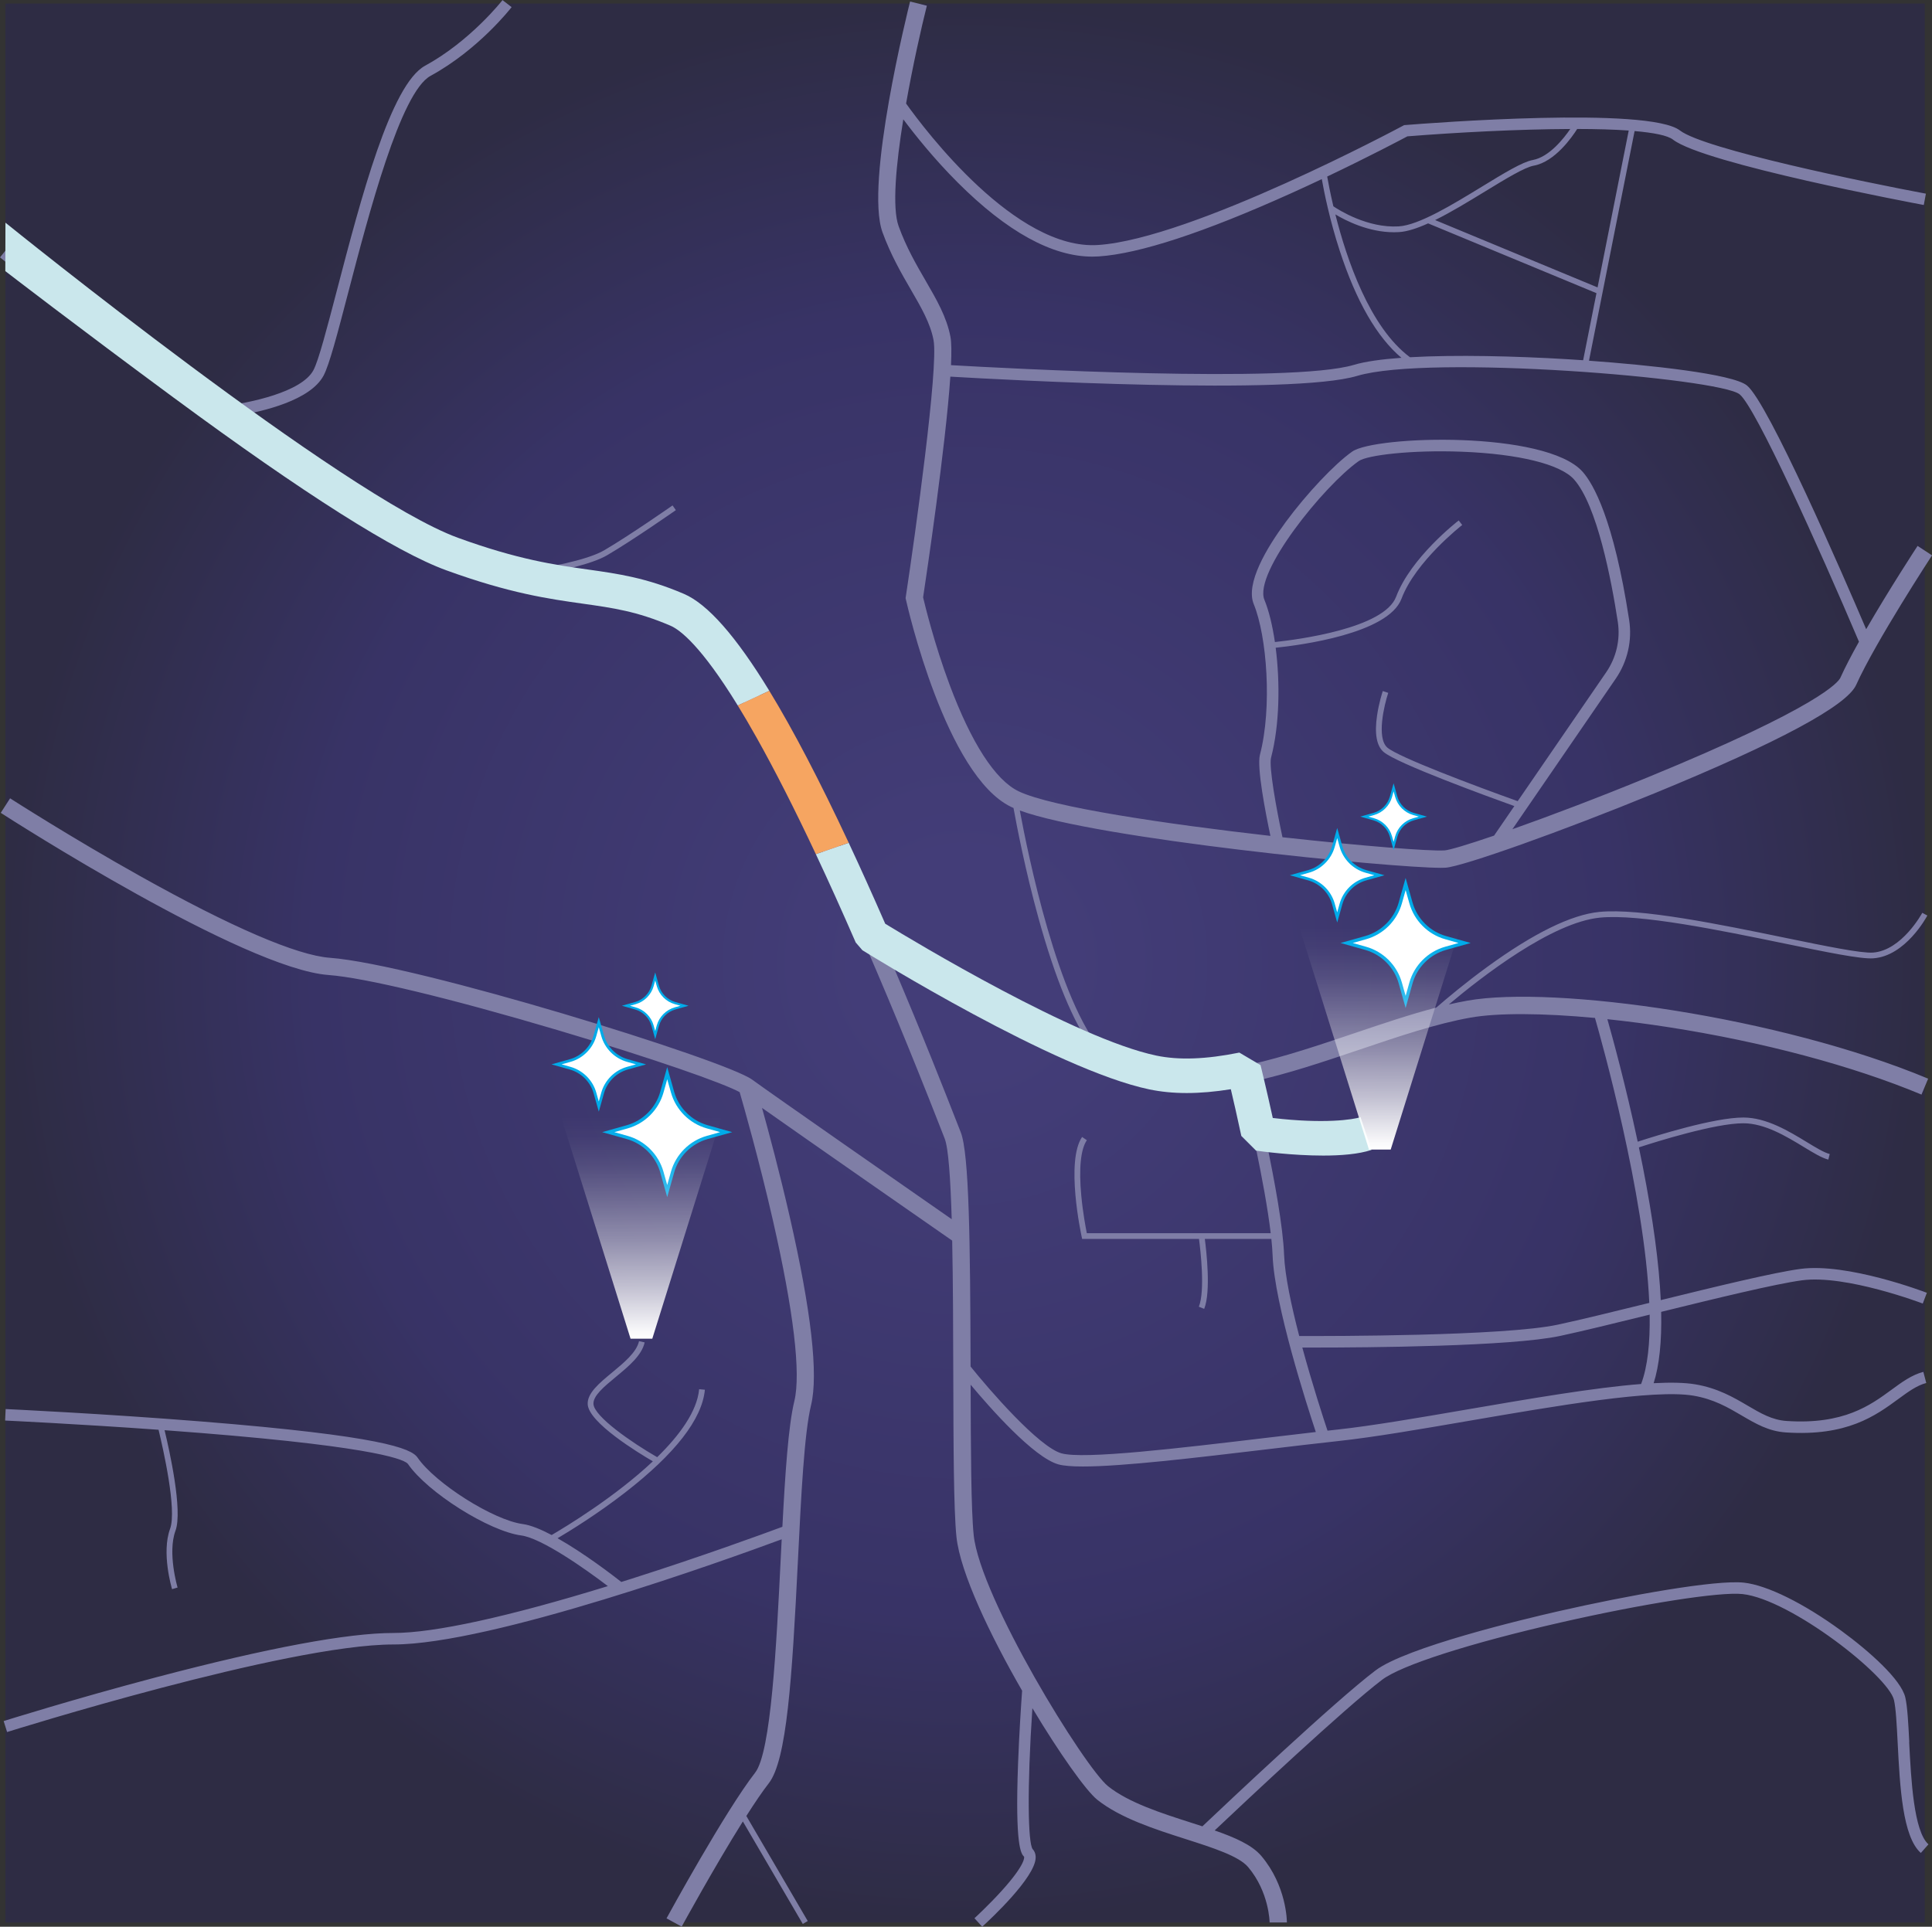 <?xml version="1.0" encoding="UTF-8"?><svg xmlns="http://www.w3.org/2000/svg" xmlns:xlink="http://www.w3.org/1999/xlink" viewBox="0 0 1006.59 1004.05"><rect x="0" y="0" width="1006.59" height="1004.05" fill="#333333" stroke="none"/><defs><style>.g{fill:url(#e);}.h{fill:url(#d);}.i{fill:url(#f);}.j{fill:#00abe9;}.k{fill:#f6a561;}.l{fill:#fff;}.m{fill:#7f7ea6;}.n{fill:#cae7ec;}</style><radialGradient id="d" cx="502.82" cy="501.84" fx="502.82" fy="501.84" r="500" gradientTransform="matrix(1, 0, 0, 1, 0, 0)" gradientUnits="userSpaceOnUse"><stop offset=".11" stop-color="#433d78"/><stop offset=".68" stop-color="#383366"/><stop offset="1" stop-color="#2e2c44"/></radialGradient><linearGradient id="e" x1="718.88" y1="599.04" x2="718.88" y2="483.49" gradientTransform="matrix(1, 0, 0, 1, 0, 0)" gradientUnits="userSpaceOnUse"><stop offset="0" stop-color="#fff"/><stop offset="0" stop-color="#fff"/><stop offset=".03" stop-color="#fff" stop-opacity=".97"/><stop offset=".24" stop-color="#fff" stop-opacity=".68"/><stop offset=".44" stop-color="#fff" stop-opacity=".44"/><stop offset=".63" stop-color="#fff" stop-opacity=".25"/><stop offset=".78" stop-color="#fff" stop-opacity=".11"/><stop offset=".91" stop-color="#fff" stop-opacity=".03"/><stop offset="1" stop-color="#fff" stop-opacity="0"/></linearGradient><linearGradient id="f" x1="334.17" y1="697.6" x2="334.17" y2="582.05" xlink:href="#e"/></defs><g id="a"/><g id="b"><g id="c"><rect class="h" x="2.82" y="1.84" width="1000" height="1000"/><path class="m" d="M994.75,907.82c-.51-9.88-.95-18.41-2.07-23.27-2.13-9.25-18.72-24.09-33.53-34.89-19.59-14.29-38.49-23.6-50.56-24.93-14.56-1.59-60.34,6.62-96.73,14.92-18.3,4.18-79.26,18.74-95.3,30.9-21.15,16.03-77.3,69.03-90.1,81.16-1.98-.65-4.01-1.3-6.07-1.96-15.17-4.86-32.36-10.36-43.07-18.93-12.24-9.79-66.62-98.1-70.02-130.9-1.36-13.09-1.5-44.41-1.59-78.34,10.38,12.42,32.83,37.84,45.65,41.5,2.74,.78,7.15,1.12,12.87,1.12,20.75,0,58.63-4.52,95.53-8.91,13.51-1.61,26.28-3.13,37.87-4.39,18.16-1.97,42.3-6.12,67.85-10.52,45.08-7.75,96.18-16.54,116.73-13.1,10.64,1.78,18.06,6.13,25.24,10.35,7.2,4.23,14,8.22,22.96,8.82,31.95,2.13,46.75-8.71,58.64-17.42,5.17-3.79,9.63-7.06,14.55-8.34l-1.52-5.8c-6.02,1.57-11.15,5.33-16.57,9.31-11.11,8.14-24.91,18.26-54.69,16.28-7.54-.5-13.46-3.98-20.32-8.01-7.29-4.28-15.55-9.13-27.29-11.09-5.54-.93-12.93-1.05-21.65-.59,2.95-9.26,4.26-21.67,3.92-37.17,28.52-7.01,59.66-14.6,73.35-16.44,22.89-3.08,62.54,11.95,62.94,12.11l2.14-5.6c-1.68-.64-41.48-15.73-65.88-12.45-13.83,1.86-43.29,9.02-72.76,16.26-.89-19.05-4.01-42.31-9.38-69.66-.66-3.35-1.33-6.66-2.02-9.93,9.2-3,39.67-12.56,54.42-12.56,11.16,0,22.45,6.86,31.52,12.38,5.04,3.07,9.4,5.71,12.76,6.55l.73-2.91c-2.92-.73-7.1-3.27-11.93-6.21-9.39-5.71-21.08-12.81-33.08-12.81-15.22,0-45.35,9.44-55.04,12.6-6.28-29.51-13.19-54.65-15.8-63.84,10.22,1.07,20.91,2.46,31.84,4.16,48.97,7.61,95.79,20.09,131.82,35.13l3.47-8.3c-77.43-32.33-194.58-48.68-239.95-40.67-3.22,.57-6.48,1.25-9.79,2.01,17.27-14.55,53.74-42.84,78.81-45.26,20.74-2,62.34,6.56,95.77,13.43,22.35,4.6,40.02,8.25,46.57,7.78,16.76-1.16,27.72-21.44,28.18-22.3l-2.65-1.41c-.1,.2-10.64,19.67-25.74,20.72-6.17,.41-24.51-3.35-45.76-7.72-33.63-6.92-75.48-15.53-96.67-13.48-14.62,1.42-34.28,11.05-58.44,28.63-11.27,8.2-20.93,16.31-26.58,21.22-13.55,3.53-27.8,8.33-42.63,13.35-36.29,12.26-73.81,24.93-103.47,18.73-7.95-1.66-17.38-4.8-27.56-8.86-23.44-26.11-39.18-103.47-43.34-125.92,40.68,14.92,193.35,29.88,219.43,29.88,.98,0,1.78-.02,2.39-.06,9.08-.64,60.88-19.08,108.67-38.7,64.95-26.66,100.37-45.7,105.27-56.59,10.07-22.38,39.22-67.03,39.52-67.48l-7.53-4.93c-.84,1.28-14.83,22.71-26.79,43.41-12.07-28.26-50.95-117.88-62.09-126.99-7.43-6.08-51.07-10.67-82.32-12.92l23.76-119.67c9.99,.86,17.19,2.28,19.99,4.45,16.25,12.58,126.01,33.19,130.68,34.07l1.1-5.9c-31.38-5.86-115.56-23.2-128.11-32.91-16.31-12.63-130.18-3.89-143.11-2.85l-.63,.05-.55,.3c-1.09,.59-109.89,58.89-158.9,62.16-42.83,2.86-90.07-59.78-100.03-73.72,3.57-20.21,8.02-39.85,10.82-50.97l-8.73-2.2c-.97,3.85-23.67,94.69-14.38,120.26,4.29,11.8,9.84,21.38,14.74,29.83,5.48,9.45,10.21,17.61,11.86,26.39,2.63,14.04-9.53,101.17-14.44,133.57l-.13,.83,.18,.82c.84,3.73,20.86,91.61,54.8,108,.39,.19,.82,.38,1.25,.57,1.7,9.41,6.2,32.76,13.02,57.41,8.76,31.65,18.09,54.23,27.84,67.46-45.15-18.98-101.71-53.36-110.54-58.79-6.27-14.37-12.95-29.25-19.85-43.96-36.03-76.81-63.26-118.31-83.25-126.88-19.09-8.18-32.9-10.13-48.89-12.38-7.96-1.12-16.41-2.31-26.33-4.41,12.18-2.07,28.27-5.5,36.25-10.15,13.29-7.76,35.6-23.35,35.83-23.51l-1.72-2.46c-.22,.16-22.43,15.68-35.62,23.38-9.22,5.38-30.8,9.18-42.64,10.95-9.77-2.38-20.97-5.67-34.33-10.53-25.39-9.23-70.58-39.07-114.38-70.52,13.89-2.29,38.28-8.05,45.16-20.95,3-5.63,7.29-22.05,12.72-42.84,10.9-41.74,27.38-104.81,43-113.34,24.82-13.54,41.54-34.91,42.24-35.81l-4.74-3.67c-.16,.21-16.68,21.3-40.37,34.22-17.9,9.76-33.44,69.27-45.93,117.09-5.12,19.6-9.54,36.53-12.21,41.53-6.13,11.5-33.33,17.07-46.85,18.74C59.37,170.24,6.59,127.88,5.64,127.11l-5.64,7.01c7.05,5.67,173.34,139.14,234.73,161.47,32.66,11.88,52.7,14.7,70.38,17.19,15.35,2.16,28.61,4.03,46.6,11.74,27,11.57,77.41,107.52,138.3,263.24,.97,2.47,1.7,4.35,2.17,5.54,1.97,4.95,3.05,21.12,3.67,42.04-22.97-15.98-92.93-64.67-103.99-72.75-14.11-10.3-175.13-60.18-220-63.48-17.14-1.26-51.3-15.96-98.77-42.52-36.2-20.25-67.51-40.38-67.83-40.58l-4.87,7.57c5.15,3.32,126.64,81.27,170.81,84.51,18.77,1.38,63.33,12.1,119.19,28.67,50.59,15.01,86.73,27.8,94.98,32.37,2.02,6.95,10.12,35.3,17.31,66.76,10.8,47.25,14.67,79.84,11.18,94.23-3.14,12.96-4.78,37.71-6.23,65.51-10.16,3.77-42.2,15.49-78.68,27.09-1.76,.56-3.5,1.11-5.24,1.65-4.43-3.48-19.4-14.99-33.22-22.78,6.59-3.9,20.76-12.63,35.02-23.68,26.27-20.34,40.31-38.41,41.74-53.71l-2.99-.28c-1.08,11.59-10.19,24.01-21.86,35.43-13.06-7.5-32.84-21.15-33.2-27.71-.24-4.29,5.52-9.05,11.62-14.09,6.65-5.5,13.53-11.19,15.06-18.01l-2.93-.66c-1.31,5.82-7.79,11.18-14.05,16.36-6.7,5.54-13.02,10.77-12.7,16.57,.53,9.54,26.33,25.26,33.95,29.7-19.6,18.48-45.15,33.97-52.73,38.4-5.64-2.98-10.93-5.16-15.04-5.71-15.31-2.05-45.56-21.17-54.86-34.68-3.3-4.79-19.03-11.26-112.12-18.74-51.26-4.12-101.95-6.49-102.45-6.51l-.28,5.99c.43,.02,37.33,1.74,79.94,4.8,2.27,9.38,9.65,41.69,6.01,51.59-4.58,12.46,.8,30.71,1.03,31.48l2.87-.86c-.05-.18-5.33-18.07-1.09-29.59,3.85-10.47-3.11-41.73-5.68-52.39,6.28,.46,12.67,.94,19.07,1.46,94.76,7.61,106.43,14.3,107.75,16.17,10.18,14.79,42.16,34.97,59,37.22,10.6,1.42,33.13,17.24,45.13,26.4-51.9,15.99-90.38,24.42-111.71,24.42-23.87,0-65.32,7.73-123.21,22.98-43,11.33-79.52,22.81-79.88,22.92l1.8,5.72c1.45-.46,145.47-45.63,201.29-45.63,51.14,0,173.75-44.25,202.28-54.81-.17,3.42-.34,6.87-.52,10.35-2.22,44.79-4.98,100.54-13.31,111.26-15.67,20.15-44.93,73.65-46.17,75.92l7.9,4.31c.22-.41,17.05-31.18,31.87-54.81l31.22,53.41,2.59-1.51-32-54.75c4.29-6.74,8.34-12.74,11.69-17.04,9.38-12.06,12.11-53.89,15.2-116.34,1.68-33.94,3.27-66,6.83-80.71,3.87-15.96,.12-49.05-11.15-98.35-5.19-22.71-10.86-43.82-14.4-56.55,26.26,18.52,87.24,60.93,99.08,69.16,.45,21.78,.51,47.02,.57,69.74,.09,36.19,.18,70.38,1.65,84.61,1.94,18.72,17.59,51.35,34.21,80.19-.49,6.79-1.52,22.22-2.11,37.96-1.63,43.55,1.62,46.99,3.15,48.6,.01,.03,1.19,3.46-11.51,17.54-6.89,7.64-14.28,14.41-14.36,14.47l4.04,4.43c4.58-4.18,27.46-25.57,27.85-35.86,.09-2.33-.84-3.82-1.59-4.61-2.39-3.29-2.95-31.19-.12-73.42,14.12,23.56,27.96,43.04,33.77,47.69,12.01,9.61,30.04,15.38,45.95,20.48,14.32,4.58,27.84,8.91,32.68,14.63,11,13,11.21,28.73,11.21,28.87h9c0-.77-.15-19.09-13.34-34.68-4.76-5.62-13.55-9.54-24.29-13.27,16.08-15.2,67.74-63.74,87.28-78.55,10.03-7.6,45.67-19.03,93.01-29.83,43.21-9.86,83.07-16.08,94.74-14.8,25.03,2.74,76,42.67,78.89,55.2,1,4.35,1.43,12.64,1.92,22.23,1.18,22.98,2.52,49.02,12.07,57.48l3.98-4.49c-7.67-6.79-9.05-33.67-10.06-53.3Zm-242.25-464.67c-7.26,.5-43.16-2.31-84.32-6.86-3.21-14.92-7.16-36.81-5.94-41.47,4.48-17.17,4.73-39.13,2.4-57.28,12.58-1.3,58.69-7.28,65.56-25.55,7.32-19.46,31.39-38.22,31.63-38.41l-1.83-2.37c-1.02,.79-24.98,19.47-32.6,39.73-6.21,16.51-51.19,22.36-63.16,23.63-1.29-8.73-3.17-16.41-5.47-22.01-5.73-13.96,30.94-59.48,49.18-72.31,4.39-3.09,27.49-5.85,53.62-4.86,29.59,1.12,51.46,6.52,58.51,14.44,12.01,13.51,19.44,52.25,22.8,74.13,1.42,9.26-.73,18.62-6.04,26.37l-46.1,67.16c-22.36-7.99-62.12-22.94-67.9-27.9-5.78-4.95-1.64-22.27,.45-28.53l-2.85-.95c-.08,.25-2.01,6.06-2.99,12.82-1.38,9.43-.22,15.8,3.44,18.94,6.98,5.98,54.87,23.43,68.1,28.18l-10.57,15.4c-13.83,4.73-23.28,7.54-25.9,7.72Zm72.32-255.43c-2.87-.2-5.62-.38-8.19-.53-26.96-1.62-58.21-2.39-82.01-1.03-21-15.57-32.99-51.03-38.88-74.43,5.51,3.31,17.31,9.3,30.59,9.3,.85,0,1.71-.02,2.56-.08,4.27-.25,9.49-1.98,15.17-4.54l87.71,36.36-6.94,34.95Zm-3.09-120.51c9.95,.02,19.12,.26,26.85,.81l-16.23,81.75-84.64-35.09c8.38-4.13,17.51-9.71,26.04-14.92,10.57-6.46,20.54-12.56,25.39-13.44,10.99-2,19.99-14.99,22.6-19.12Zm-88.49,3.84c25.28-2.01,57.66-3.73,84.88-3.83-3.33,4.86-10.95,14.6-19.53,16.16-5.39,.98-15.13,6.93-26.41,13.83-15.44,9.43-32.93,20.13-43.48,20.76-16.22,.95-31.17-8.54-34-10.46-1.64-6.95-2.68-12.46-3.22-15.51,21.91-10.42,38.55-19.23,41.76-20.94Zm-250.96,75.26c-4.94-8.52-10.05-17.33-14.07-28.39-3.5-9.63-1.37-32.34,2.42-55.75,5.83,7.81,15.91,20.52,28.36,32.95,25.66,25.64,49.24,38.61,70.17,38.61,1.11,0,2.21-.04,3.3-.11,21.19-1.41,54.81-12.44,99.93-32.77,5.63-2.54,11.08-5.06,16.28-7.52,1.15,6.49,4.06,21.14,9.32,37.27,8.58,26.33,19.38,45.08,32.16,55.85-10.29,.74-18.92,1.93-24.79,3.69-32.7,9.8-182.1,1.74-209.88,.14,.31-6.66,.26-11.83-.28-14.72-1.93-10.31-7.27-19.51-12.92-29.25Zm12.38,210.27c-7.89-21.17-12.73-41.1-13.71-45.3,1.85-12.26,11.76-78.89,14.19-115.01,28.5,1.67,177.86,9.83,211.95-.39,37.68-11.29,188.87,1.1,199.29,9.62,8.41,6.88,41.26,79.67,62.16,128.9-3.83,6.85-7.25,13.37-9.67,18.75-.99,2.2-10.48,15.02-100.48,51.96-26.24,10.77-51.23,20.21-70.42,27l53.81-78.39c6.18-9.01,8.68-19.9,7.02-30.67-8.06-52.51-18.65-70.91-24.24-77.21-19.2-21.6-108.17-18.87-120.06-10.51-9.15,6.44-23.72,21.88-34.64,36.72-10.02,13.61-21.04,32.09-16.64,42.78,6.84,16.66,9.67,53.76,3.22,78.48-1.71,6.56,2.96,30.47,5.46,42.28-53.62-6.09-114.01-14.95-131.21-23.25-12.16-5.87-24.62-25.15-36.03-55.75Zm360.38,364.63c-24.74,1.94-58.04,7.67-90.59,13.26-25.46,4.38-49.51,8.51-67.48,10.47-1.75,.19-3.52,.39-5.32,.59-2.06-6.17-7.89-24.05-13.13-43.31,1.61,0,3.67,0,6.1,0,27.41,0,102.41-.52,128.28-6.07,11.56-2.48,28.52-6.63,46.59-11.08,.24,14.44-1.01,27.03-4.45,36.13Zm-146.48-174.31c20.57-6.95,40-13.51,57.6-16.62,14.22-2.51,37.54-2.37,64.84,.18,3.3,11.48,25.85,91.64,28.29,148.49-18.49,4.55-35.92,8.83-47.66,11.34-28.06,6.01-119.08,5.97-134.72,5.92-4.08-15.66-7.47-31.52-7.88-42.17-.57-14.85-4.95-38.68-9.17-58.76,6.04,.73,18.44,2.03,30.48,2.03,8.47,0,16.76-.64,22.53-2.57l-.95-2.85c-13.72,4.58-43.7,1.39-52.73,.28-2.62-12.29-5.11-22.85-6.48-28.57,18.28-4.01,37.22-10.41,55.85-16.7Zm-208.02,43.08c-.47-1.18-1.2-3.04-2.16-5.49-5.31-13.59-17.87-45.71-33.88-83.14,27.96,16.71,97.18,56.46,135.87,64.56,14.39,3.01,30.12,2.03,46.46-1.1,3.07,12.8,12.13,51.76,15.22,77.81h-95.81c-.58-2.89-2.05-10.73-2.87-19.43-1.34-14.25-.34-24.29,2.89-29.02l-2.48-1.69c-8.64,12.67-.57,50.36-.23,51.96l.26,1.18h60.88c.72,5.47,3.28,26.96-.08,35.32l2.78,1.12c3.6-8.95,1.15-30.2,.33-36.44h34.67c.33,3.14,.55,6.05,.65,8.66,.98,25.58,17.81,77.79,22.51,91.95-8.41,.96-17.28,2.02-26.51,3.12-44.31,5.28-94.52,11.27-106.04,7.98-11.85-3.38-37.68-33.19-47.32-45.23-.18-64.61-.72-111.01-5.14-122.11Z"/><path class="n" d="M384.38,367.64c-19.02-30.94-29.98-39.41-35.14-41.62-17.44-7.47-29.8-9.21-45.45-11.42-17.9-2.52-38.19-5.38-71.29-17.42-26.27-9.55-74.05-39.82-142.02-89.96C40.23,170.15,3.2,141.63,2.77,141.28l.07-25.24c1.71,1.38,176.52,142.67,235.82,164.23,31.33,11.39,50.62,14.11,67.65,16.51,15.63,2.2,30.39,4.28,50.03,12.7,12.33,5.29,27.08,21.99,44.48,50.5l-16.43,7.66Z"/><path class="n" d="M425.05,445.09c6.69,14.22,13.62,29.59,20.79,46.05l3.5,4.05c4.08,2.54,100.42,62.24,149.42,72.49,6.07,1.27,12.55,1.91,19.54,1.91s14.75-.66,22.97-1.99c1.4,5.95,3.4,14.62,5.47,24.34l7.67,7.66c2.69,.38,18.86,2.58,34.97,2.58,9.28,0,18.54-.73,25.19-2.95l-5.71-17.07c-3.79,1.27-19.01,3.59-45.73,.43-3.42-15.6-6.34-27.4-6.37-27.54l-11.05-6.54c-17.34,3.51-31.5,4.03-43.27,1.56-41.88-8.76-126.09-59.45-141.23-68.7-6.58-15.07-12.92-29.13-19.03-42.19l-17.13,5.92Z"/><path class="k" d="M442.18,439.16c-15.2-32.5-28.96-58.84-41.37-79.18l-16.43,7.66c3.07,4.99,6.35,10.57,9.84,16.8,9.51,16.95,19.83,37.24,30.83,60.65l17.13-5.92Z"/><path class="l" d="M763.07,491.41l-9.9,2.79c-8.74,2.46-15.58,9.29-18.04,18.04l-2.79,9.9-2.8-9.91c-2.46-8.73-9.28-15.55-18.01-18.01l-9.91-2.8,9.9-2.79c8.74-2.46,15.58-9.29,18.04-18.04l2.79-9.9,2.8,9.91c2.46,8.73,9.28,15.55,18.01,18.01l9.91,2.8Z"/><path class="j" d="M732.35,525.29l-3.62-12.85c-2.36-8.38-9.04-15.06-17.42-17.42l-12.85-3.62,12.83-3.61c8.4-2.36,15.08-9.05,17.44-17.44l3.61-12.83,3.62,12.84c2.36,8.38,9.04,15.06,17.42,17.42l12.84,3.62-12.83,3.61c-8.4,2.36-15.08,9.05-17.44,17.44l-3.61,12.83Zm-27.56-33.89l6.98,1.97c8.95,2.52,16.08,9.65,18.61,18.61l1.97,6.98,1.96-6.97c2.52-8.97,9.66-16.11,18.63-18.63l6.97-1.96-6.98-1.97c-8.95-2.52-16.08-9.65-18.61-18.61l-1.97-6.98-1.96,6.97c-2.52,8.97-9.66,16.11-18.63,18.63l-6.97,1.96Z"/><path class="l" d="M718.7,456.09l-7.09,1.99c-6.26,1.76-11.16,6.66-12.92,12.92l-1.99,7.09-2-7.1c-1.76-6.25-6.65-11.14-12.9-12.9l-7.1-2,7.09-1.99c6.26-1.76,11.16-6.66,12.92-12.92l1.99-7.09,2,7.1c1.76,6.25,6.65,11.14,12.9,12.9l7.1,2Z"/><path class="j" d="M696.7,480.73l-2.69-9.54c-1.68-5.97-6.44-10.72-12.41-12.41l-9.54-2.69,9.53-2.68c5.98-1.68,10.74-6.44,12.42-12.42l2.68-9.53,2.69,9.54c1.68,5.97,6.44,10.72,12.41,12.41l9.54,2.69-9.53,2.68c-5.98,1.68-10.74,6.44-12.42,12.42l-2.68,9.53Zm-19.37-24.64l4.66,1.31c6.44,1.82,11.58,6.95,13.39,13.39l1.31,4.66,1.31-4.65c1.82-6.46,6.96-11.6,13.41-13.41l4.65-1.31-4.66-1.31c-6.45-1.82-11.58-6.95-13.39-13.4l-1.31-4.66-1.31,4.65c-1.82,6.46-6.95,11.6-13.41,13.41l-4.65,1.31Z"/><path class="l" d="M741.35,425.54l-4.92,1.38c-4.34,1.22-7.74,4.62-8.96,8.96l-1.38,4.92-1.39-4.93c-1.22-4.34-4.61-7.73-8.95-8.95l-4.93-1.39,4.92-1.38c4.34-1.22,7.74-4.62,8.96-8.96l1.38-4.92,1.39,4.93c1.22,4.34,4.61,7.73,8.95,8.95l4.93,1.39Z"/><path class="j" d="M726.08,442.92l-1.94-6.88c-1.16-4.12-4.44-7.39-8.55-8.56l-6.88-1.94,6.87-1.93c4.12-1.16,7.41-4.44,8.57-8.57l1.93-6.87,1.94,6.88c1.16,4.12,4.44,7.39,8.56,8.56l6.88,1.94-6.87,1.93c-4.12,1.16-7.41,4.44-8.57,8.57l-1.93,6.87Zm-13.16-17.37l2.97,.84c4.5,1.27,8.08,4.85,9.35,9.35l.84,2.97,.83-2.97c1.27-4.5,4.85-8.09,9.36-9.36l2.97-.83-2.97-.84c-4.5-1.27-8.08-4.85-9.35-9.35l-.84-2.97-.83,2.97c-1.27,4.5-4.85,8.09-9.36,9.36l-2.96,.83Z"/><polygon class="g" points="724.57 599.04 713.23 599.04 677.07 483.49 760.7 483.49 724.57 599.04"/><path class="l" d="M378.35,589.97l-9.9,2.79c-8.74,2.46-15.58,9.29-18.04,18.04l-2.79,9.9-2.8-9.91c-2.46-8.73-9.28-15.55-18.01-18.01l-9.91-2.8,9.9-2.79c8.74-2.46,15.58-9.29,18.04-18.04l2.79-9.9,2.8,9.91c2.46,8.73,9.28,15.55,18.01,18.01l9.91,2.8Z"/><path class="j" d="M347.63,623.86l-3.62-12.85c-2.36-8.38-9.04-15.06-17.42-17.42l-12.85-3.62,12.83-3.61c8.4-2.36,15.08-9.05,17.44-17.44l3.61-12.83,3.62,12.84c2.36,8.38,9.04,15.06,17.42,17.42l12.84,3.62-12.83,3.61c-8.4,2.36-15.08,9.05-17.44,17.44l-3.61,12.83Zm-27.56-33.89l6.98,1.97c8.95,2.52,16.08,9.65,18.61,18.61l1.97,6.98,1.96-6.97c2.52-8.97,9.66-16.11,18.63-18.63l6.97-1.96-6.98-1.97c-8.95-2.52-16.08-9.65-18.61-18.61l-1.97-6.98-1.96,6.97c-2.52,8.97-9.66,16.11-18.63,18.63l-6.97,1.96Z"/><path class="l" d="M333.99,554.65l-7.09,1.99c-6.26,1.76-11.16,6.66-12.92,12.92l-1.99,7.09-2-7.1c-1.76-6.25-6.65-11.14-12.9-12.9l-7.1-2,7.09-1.99c6.26-1.76,11.16-6.66,12.92-12.92l1.99-7.09,2,7.1c1.76,6.25,6.65,11.14,12.9,12.9l7.1,2Z"/><path class="j" d="M311.98,579.29l-2.69-9.54c-1.68-5.97-6.44-10.72-12.41-12.41l-9.54-2.69,9.53-2.68c5.98-1.68,10.74-6.44,12.42-12.42l2.68-9.53,2.69,9.54c1.68,5.97,6.44,10.72,12.41,12.41l9.54,2.69-9.53,2.68c-5.98,1.68-10.74,6.44-12.42,12.42l-2.68,9.53Zm-19.37-24.64l4.66,1.31c6.44,1.82,11.58,6.95,13.39,13.39l1.31,4.66,1.31-4.65c1.82-6.46,6.96-11.6,13.41-13.41l4.65-1.31-4.66-1.31c-6.45-1.82-11.58-6.95-13.39-13.4l-1.31-4.66-1.31,4.65c-1.82,6.46-6.95,11.6-13.41,13.41l-4.65,1.31Z"/><path class="l" d="M356.63,524.11l-4.92,1.38c-4.34,1.22-7.74,4.62-8.96,8.96l-1.38,4.92-1.39-4.93c-1.22-4.34-4.61-7.73-8.95-8.95l-4.93-1.39,4.92-1.38c4.34-1.22,7.74-4.62,8.96-8.96l1.38-4.92,1.39,4.93c1.22,4.34,4.61,7.73,8.95,8.95l4.93,1.39Z"/><path class="j" d="M341.37,541.48l-1.94-6.88c-1.16-4.12-4.44-7.39-8.55-8.56l-6.88-1.94,6.87-1.93c4.12-1.16,7.41-4.44,8.57-8.57l1.93-6.87,1.94,6.88c1.16,4.12,4.44,7.39,8.56,8.56l6.88,1.94-6.87,1.93c-4.12,1.16-7.41,4.44-8.57,8.57l-1.93,6.87Zm-13.16-17.37l2.97,.84c4.5,1.27,8.08,4.85,9.35,9.35l.84,2.97,.83-2.97c1.27-4.5,4.85-8.09,9.36-9.36l2.97-.83-2.97-.84c-4.5-1.27-8.08-4.85-9.35-9.35l-.84-2.97-.83,2.97c-1.27,4.5-4.85,8.09-9.36,9.36l-2.96,.83Z"/><polygon class="i" points="339.85 697.6 328.52 697.6 292.35 582.05 375.98 582.05 339.85 697.6"/></g></g></svg>
